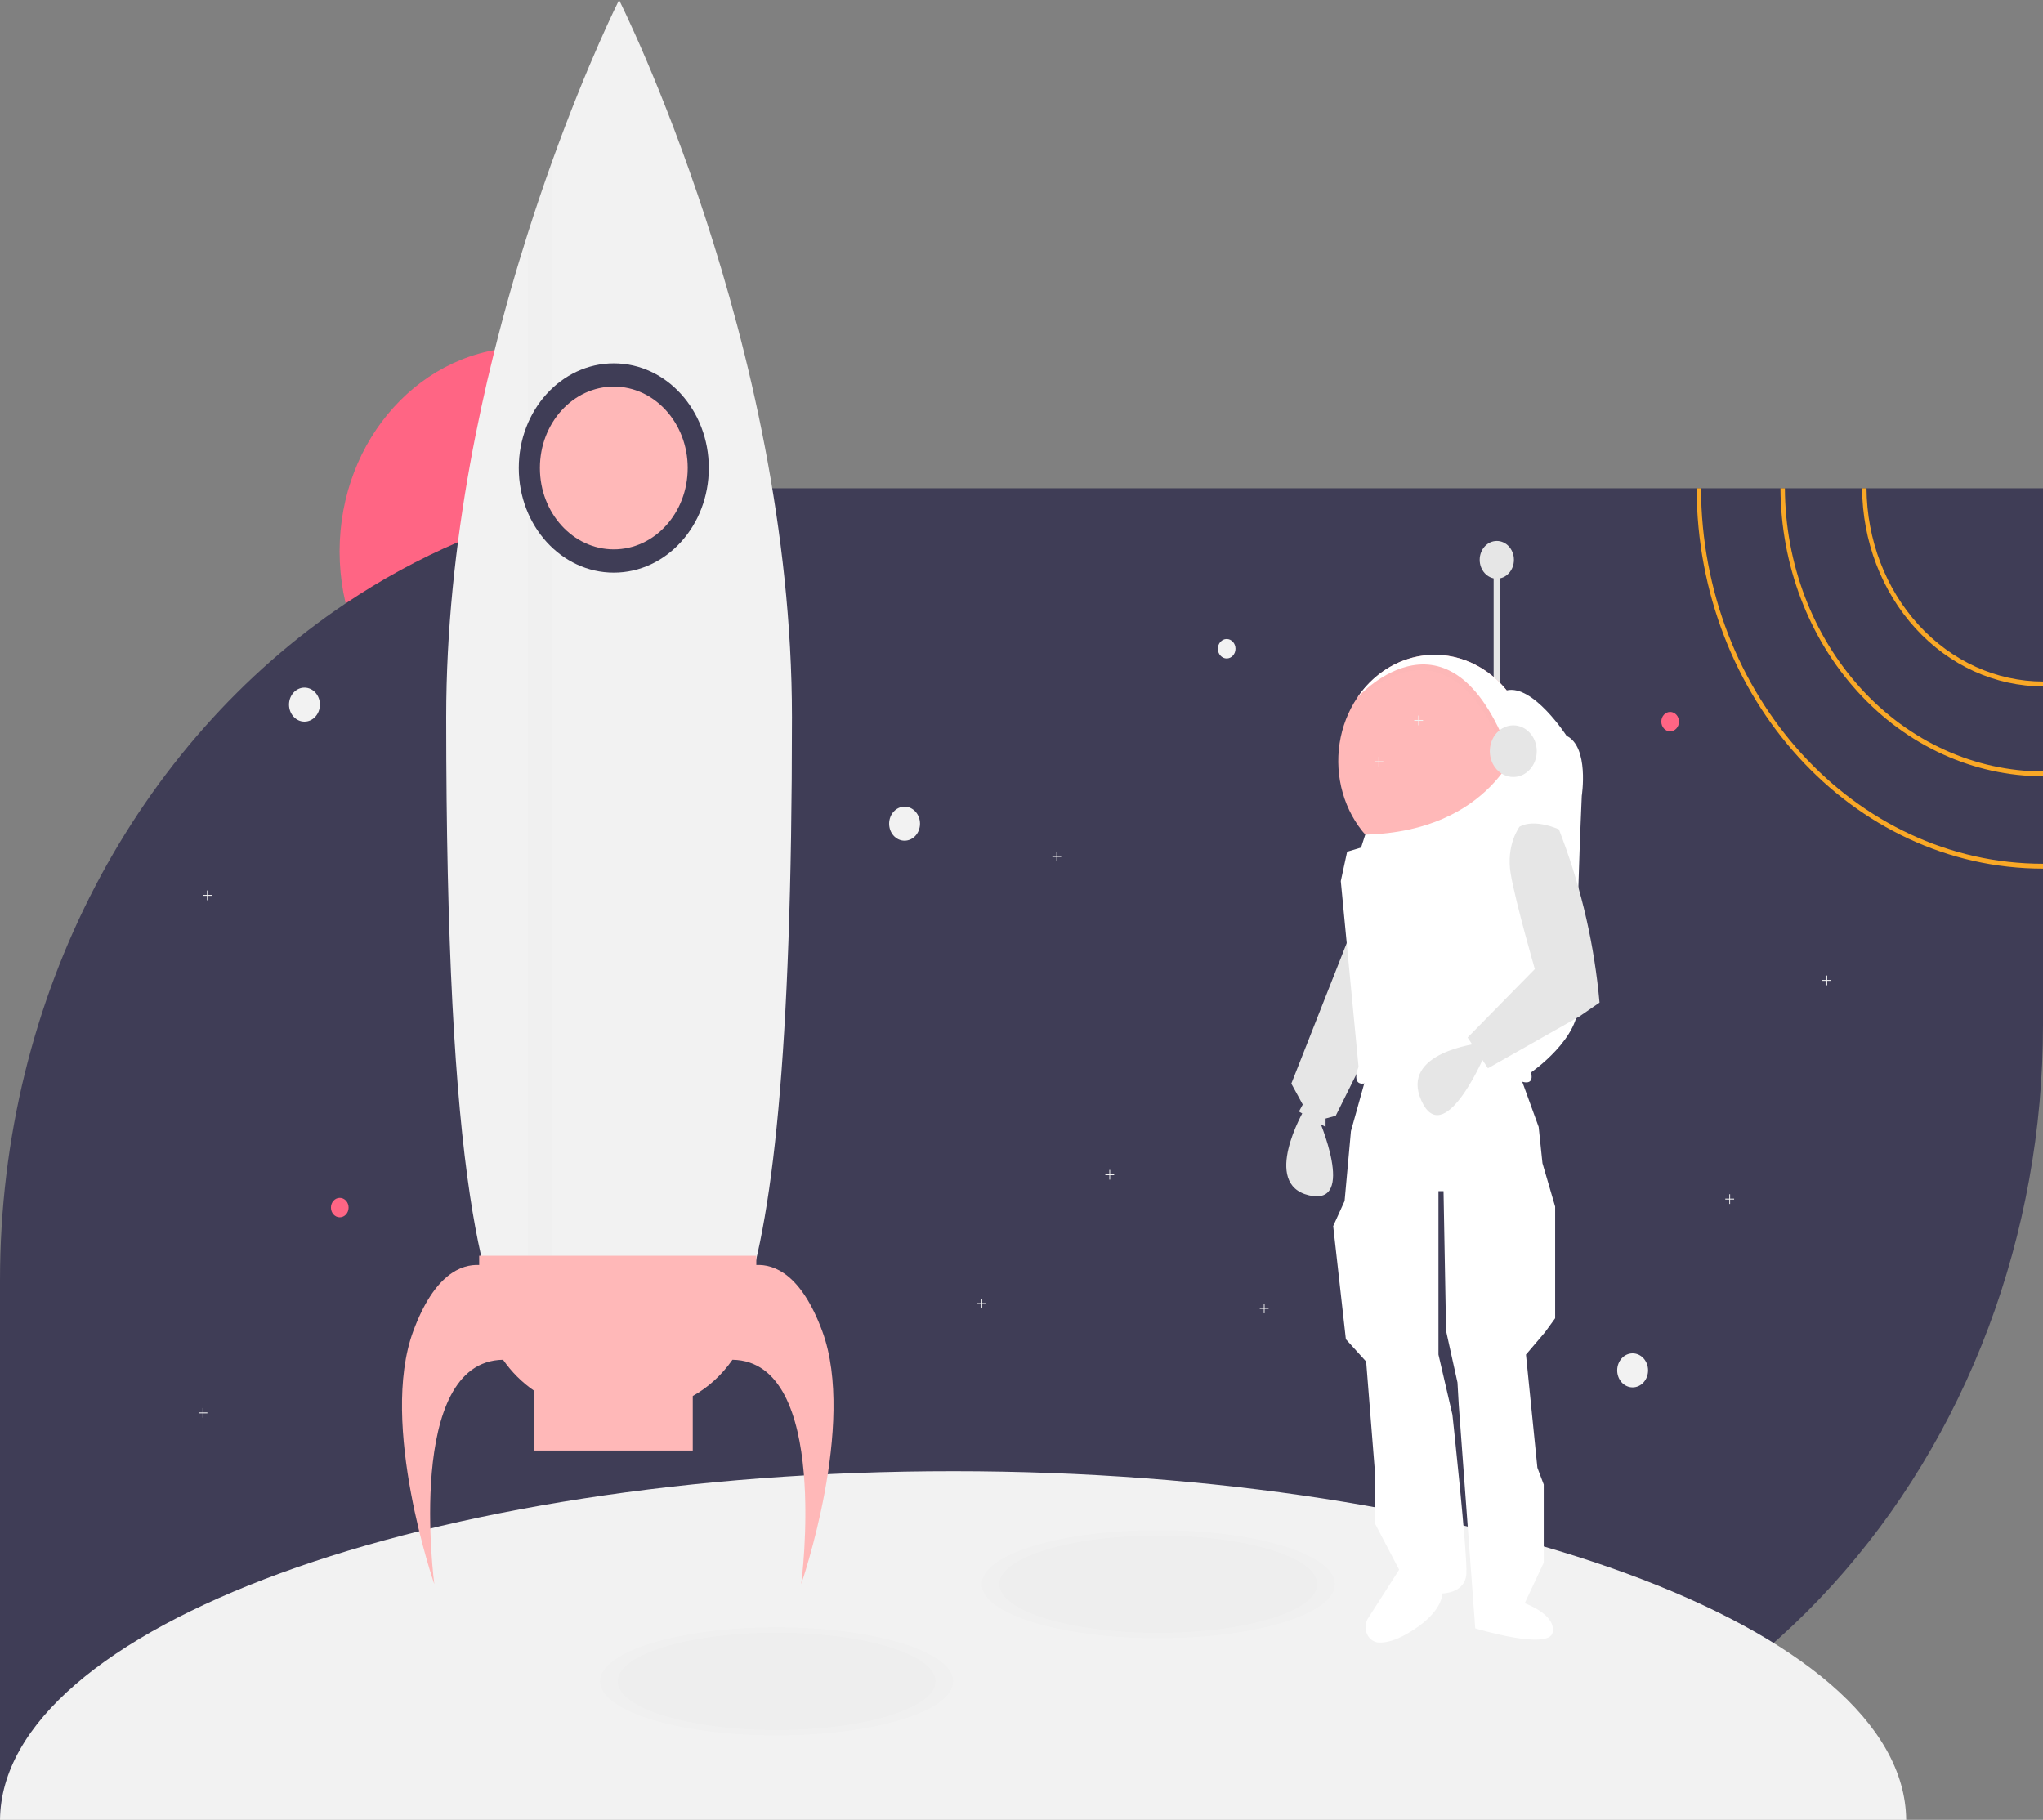 <svg width="302" height="269" viewBox="0 0 302 269" fill="none" xmlns="http://www.w3.org/2000/svg">
<rect x="0" y="0" width="302" height="269" fill="#808080" stroke="none"/>
<g clip-path="url(#clip0_50_793)">
<path d="M77.589 111.664C92.715 111.664 104.977 98.16 104.977 81.503C104.977 64.846 92.715 51.342 77.589 51.342C62.462 51.342 50.2 64.846 50.2 81.503C50.2 98.16 62.462 111.664 77.589 111.664Z" fill="#FF6584"/>
<path d="M302 72.174V151.502C302 166.877 299.251 182.102 293.908 196.307C288.565 210.513 280.733 223.42 270.861 234.292C260.988 245.164 249.267 253.788 236.368 259.672C223.468 265.556 209.643 268.584 195.68 268.583H0V189.255C0 146.865 20.458 109.733 51.099 89.186C56.379 85.643 61.931 82.617 67.692 80.143C71.083 78.685 74.54 77.422 78.05 76.362C78.119 76.336 78.191 76.315 78.259 76.297C79.296 75.984 80.34 75.69 81.39 75.413C81.449 75.395 81.504 75.381 81.563 75.367C88.035 73.668 94.638 72.643 101.284 72.303C102.07 72.264 102.856 72.231 103.649 72.213C103.932 72.203 104.219 72.195 104.51 72.195C105.11 72.181 105.713 72.174 106.32 72.174H302Z" fill="#3F3D56"/>
<path d="M140.89 217.463C63.242 217.463 0.267 240.52 0.003 269H281.776C281.512 240.52 218.538 217.463 140.89 217.463Z" fill="#F2F2F2"/>
<g opacity="0.1">
<path opacity="0.1" d="M114.799 256.51C129.209 256.51 140.89 252.936 140.89 248.529C140.89 244.121 129.209 240.548 114.799 240.548C100.39 240.548 88.709 244.121 88.709 248.529C88.709 252.936 100.39 256.51 114.799 256.51Z" fill="black"/>
</g>
<g opacity="0.1">
<path opacity="0.1" d="M171.22 242.144C185.63 242.144 197.311 238.571 197.311 234.163C197.311 229.755 185.63 226.182 171.22 226.182C156.811 226.182 145.129 229.755 145.129 234.163C145.129 238.571 156.811 242.144 171.22 242.144Z" fill="black"/>
</g>
<g opacity="0.1">
<path opacity="0.1" d="M114.799 255.712C127.768 255.712 138.281 252.496 138.281 248.529C138.281 244.562 127.768 241.346 114.799 241.346C101.83 241.346 91.317 244.562 91.317 248.529C91.317 252.496 101.83 255.712 114.799 255.712Z" fill="black"/>
</g>
<g opacity="0.1">
<path opacity="0.1" d="M171.22 241.346C184.189 241.346 194.702 238.13 194.702 234.163C194.702 230.196 184.189 226.98 171.22 226.98C158.252 226.98 147.739 230.196 147.739 234.163C147.739 238.13 158.252 241.346 171.22 241.346Z" fill="black"/>
</g>
<path d="M45.007 106.666C46.267 106.666 47.289 105.541 47.289 104.152C47.289 102.764 46.267 101.638 45.007 101.638C43.746 101.638 42.724 102.764 42.724 104.152C42.724 105.541 43.746 106.666 45.007 106.666Z" fill="#F2F2F2"/>
<path d="M241.339 205.072C242.6 205.072 243.622 203.946 243.622 202.558C243.622 201.17 242.6 200.044 241.339 200.044C240.078 200.044 239.056 201.17 239.056 202.558C239.056 203.946 240.078 205.072 241.339 205.072Z" fill="#F2F2F2"/>
<path d="M133.715 124.264C134.976 124.264 135.998 123.139 135.998 121.75C135.998 120.362 134.976 119.236 133.715 119.236C132.454 119.236 131.432 120.362 131.432 121.75C131.432 123.139 132.454 124.264 133.715 124.264Z" fill="#F2F2F2"/>
<path d="M246.883 108.103C247.604 108.103 248.188 107.46 248.188 106.666C248.188 105.873 247.604 105.23 246.883 105.23C246.163 105.23 245.579 105.873 245.579 106.666C245.579 107.46 246.163 108.103 246.883 108.103Z" fill="#FF6584"/>
<path d="M50.224 179.932C50.945 179.932 51.529 179.289 51.529 178.495C51.529 177.702 50.945 177.059 50.224 177.059C49.504 177.059 48.92 177.702 48.92 178.495C48.92 179.289 49.504 179.932 50.224 179.932Z" fill="#FF6584"/>
<path d="M30.657 208.779H30.062V208.125H29.946V208.779H29.352V208.907H29.946V209.561H30.062V208.907H30.657V208.779Z" fill="#F2F2F2"/>
<path d="M221.445 155.626H220.851V154.971H220.735V155.626H220.141V155.753H220.735V156.408H220.851V155.753H221.445V155.626Z" fill="#F2F2F2"/>
<path d="M270.691 144.851H270.097V144.197H269.981V144.851H269.387V144.979H269.981V145.634H270.097V144.979H270.691V144.851Z" fill="#F2F2F2"/>
<path d="M164.698 173.583H164.103V172.929H163.987V173.583H163.393V173.711H163.987V174.365H164.103V173.711H164.698V173.583Z" fill="#F2F2F2"/>
<path d="M256.341 177.174H255.747V176.52H255.631V177.174H255.037V177.302H255.631V177.957H255.747V177.302H256.341V177.174Z" fill="#F2F2F2"/>
<path d="M145.782 192.618H145.188V191.963H145.072V192.618H144.478V192.746H145.072V193.4H145.188V192.746H145.782V192.618Z" fill="#F2F2F2"/>
<path d="M187.527 193.336H186.933V192.682H186.817V193.336H186.223V193.464H186.817V194.118H186.933V193.464H187.527V193.336Z" fill="#F2F2F2"/>
<path d="M31.309 132.281H30.715V131.627H30.599V132.281H30.004V132.409H30.599V133.064H30.715V132.409H31.309V132.281Z" fill="#F2F2F2"/>
<path d="M221.729 82.851H220.792V103.704H221.729V82.851Z" fill="#E6E6E6"/>
<path d="M199.512 138.288L190.887 160.173L192.575 163.27L192.012 164.302L195.949 166.574V165.335L197.449 164.922L203.824 152.121L199.512 138.288Z" fill="#E6E6E6"/>
<path d="M192.762 164.096C192.762 164.096 186.387 175.039 193.512 176.69C200.637 178.342 194.824 165.128 194.824 165.128L192.762 164.096Z" fill="#E6E6E6"/>
<path d="M201.949 159.141L199.699 167.193L198.762 177.516L197.074 181.233L198.949 197.956L201.949 201.26L203.261 217.777V225.21L206.824 232.024L202.236 239.194C202.02 239.531 201.89 239.926 201.862 240.337C201.833 240.749 201.906 241.161 202.073 241.531C202.24 241.9 202.494 242.213 202.81 242.436C203.125 242.658 203.489 242.783 203.864 242.796C204.877 242.826 206.212 242.51 207.949 241.521C213.386 238.424 213.198 235.534 213.198 235.534C213.198 235.534 216.573 235.534 216.761 232.643C216.948 229.752 214.698 209.106 214.698 209.106L212.636 200.228V176.071H213.386L213.761 196.718L215.448 204.357L215.636 207.66L218.073 240.695C218.073 240.695 228.947 243.999 229.51 241.315C230.072 238.631 225.385 236.979 225.385 236.979L228.198 230.991V219.429L227.26 216.952L225.573 200.228L228.385 196.924L229.885 194.859V178.342L228.01 171.942L227.448 166.573L224.448 158.315C224.448 158.315 210.761 153.36 201.949 159.141Z" fill="white"/>
<path d="M226.323 112.479C226.323 114.963 225.787 117.411 224.761 119.622C223.734 121.833 222.246 123.744 220.418 125.199C218.59 126.653 216.475 127.609 214.246 127.988C212.017 128.366 209.738 128.157 207.597 127.377C205.456 126.597 203.514 125.268 201.93 123.5C200.346 121.732 199.166 119.576 198.486 117.208C197.807 114.84 197.648 112.328 198.021 109.879C198.395 107.43 199.291 105.113 200.637 103.12L200.64 103.116C202.428 100.468 204.927 98.508 207.784 97.515C210.64 96.521 213.709 96.545 216.553 97.582C219.397 98.618 221.872 100.616 223.625 103.29C225.379 105.965 226.323 109.18 226.323 112.479Z" fill="#FFB8B8"/>
<g opacity="0.1">
<path opacity="0.1" d="M224.298 105.973L223.135 113.305C214.4 88.335 200.505 103.673 200.265 103.942C201.701 101.815 203.603 100.123 205.793 99.025C207.983 97.926 210.39 97.457 212.79 97.659C215.19 97.862 217.504 98.731 219.516 100.185C221.528 101.639 223.173 103.63 224.298 105.973Z" fill="black"/>
</g>
<path d="M224.673 105.147L223.51 112.479C214.775 87.509 200.88 102.847 200.64 103.116C202.076 100.989 203.978 99.298 206.168 98.199C208.358 97.1 210.766 96.631 213.165 96.834C215.565 97.037 217.879 97.905 219.891 99.359C221.903 100.813 223.548 102.804 224.673 105.147Z" fill="white"/>
<path d="M222.719 102.052L224.673 109.519C224.673 109.519 220.618 122.902 201.815 123.368L201.199 125.28L199.137 125.899L198.199 130.235L200.824 157.695C200.824 157.695 199.699 160.379 201.574 160.173C201.574 160.173 213.948 155.631 224.635 159.76C224.635 159.76 226.885 160.792 226.323 158.521C226.323 158.521 233.822 153.36 233.26 147.991C232.697 142.623 233.822 117.641 233.822 117.641C233.822 117.641 234.947 110.414 231.572 108.763C231.572 108.763 226.616 101.123 222.719 102.052Z" fill="white"/>
<path d="M218.609 154.223C218.609 154.223 206.862 155.522 210.114 162.696C213.366 169.87 219.156 156.644 219.156 156.644L218.609 154.223Z" fill="#E6E6E6"/>
<path d="M224.635 122.183C224.635 122.183 222.573 124.867 223.323 129.203C224.073 133.539 226.885 143.243 226.885 143.243L216.948 153.36L219.948 157.902L233.447 150.263L236.447 148.198C235.701 139.847 233.845 131.662 230.938 123.905L230.447 122.596C230.447 122.596 226.885 120.944 224.635 122.183Z" fill="#E6E6E6"/>
<path d="M223.698 114.853C225.613 114.853 227.166 113.143 227.166 111.034C227.166 108.924 225.613 107.214 223.698 107.214C221.782 107.214 220.229 108.924 220.229 111.034C220.229 113.143 221.782 114.853 223.698 114.853Z" fill="#E6E6E6"/>
<path d="M221.261 85.535C222.658 85.535 223.792 84.287 223.792 82.748C223.792 81.208 222.658 79.96 221.261 79.96C219.863 79.96 218.729 81.208 218.729 82.748C218.729 84.287 219.863 85.535 221.261 85.535Z" fill="#E6E6E6"/>
<path d="M156.87 126.535H156.276V125.88H156.16V126.535H155.566V126.663H156.16V127.317H156.276V126.663H156.87V126.535Z" fill="#F2F2F2"/>
<path d="M210.356 106.423H209.762V105.768H209.646V106.423H209.052V106.551H209.646V107.205H209.762V106.551H210.356V106.423Z" fill="#F2F2F2"/>
<path d="M204.486 112.528H203.892V111.874H203.776V112.528H203.182V112.656H203.776V113.31H203.892V112.656H204.486V112.528Z" fill="#F2F2F2"/>
<path d="M181.33 97.329C182.051 97.329 182.635 96.685 182.635 95.892C182.635 95.099 182.051 94.455 181.33 94.455C180.61 94.455 180.026 95.099 180.026 95.892C180.026 96.685 180.61 97.329 181.33 97.329Z" fill="#F2F2F2"/>
<path d="M117.068 106.018C117.068 206.235 105.625 206.235 91.513 206.235C84.217 206.235 77.635 206.235 72.98 192.392C71.642 188.413 70.46 183.283 69.469 176.679C67.237 161.834 65.957 139.527 65.957 106.018C65.957 93.132 67.342 80.501 69.469 68.702C70.491 63.022 71.685 57.54 72.98 52.311C74.564 45.909 76.3 39.889 78.052 34.381C79.227 30.677 80.413 27.201 81.564 23.992C86.882 9.177 91.513 0 91.513 0C91.513 0 117.068 50.669 117.068 106.018Z" fill="#F2F2F2"/>
<g opacity="0.1">
<path opacity="0.1" d="M81.563 23.992V198.716H78.052V34.381C79.226 30.677 80.412 27.201 81.563 23.992Z" fill="black"/>
</g>
<path d="M90.732 84.642C98.49 84.642 104.778 77.717 104.778 69.175C104.778 60.632 98.49 53.707 90.732 53.707C82.975 53.707 76.686 60.632 76.686 69.175C76.686 77.717 82.975 84.642 90.732 84.642Z" fill="#3F3D56"/>
<path d="M121.555 196.783C118.432 188.317 114.422 186.856 111.801 186.983V185.612H70.834V186.983C68.213 186.856 64.203 188.317 61.08 196.783C56.008 210.532 64.201 234.163 64.201 234.163C64.201 234.163 59.822 201.205 74.363 200.988C75.622 202.797 77.168 204.341 78.925 205.546V214.41H102.406V206.353C104.702 205.071 106.706 203.237 108.272 200.988C122.813 201.205 118.434 234.163 118.434 234.163C118.434 234.163 126.627 210.532 121.555 196.783Z" fill="#FFB8B8"/>
<path d="M275.913 72.174H275.26C275.307 79.953 278.144 87.396 283.153 92.881C288.161 98.367 294.936 101.45 302 101.459V100.74C295.109 100.732 288.5 97.725 283.613 92.374C278.727 87.023 275.959 79.762 275.913 72.174Z" fill="#F9A826"/>
<path d="M263.846 72.174H263.193C263.243 83.476 267.352 94.297 274.623 102.274C281.894 110.251 291.737 114.735 302 114.747V114.029C291.91 114.016 282.234 109.608 275.085 101.766C267.936 93.924 263.896 83.285 263.846 72.174Z" fill="#F9A826"/>
<path d="M251.449 72.174H250.797C250.878 103.19 273.815 128.394 302 128.394V127.676C274.174 127.676 251.531 102.795 251.449 72.174Z" fill="#F9A826"/>
<path d="M90.732 81.205C96.766 81.205 101.657 75.819 101.657 69.175C101.657 62.531 96.766 57.144 90.732 57.144C84.699 57.144 79.808 62.531 79.808 69.175C79.808 75.819 84.699 81.205 90.732 81.205Z" fill="#FFB8B8"/>
</g>
<defs>
<clipPath id="clip0_50_793">
<rect width="302" height="269" fill="white"/>
</clipPath>
</defs>
</svg>
